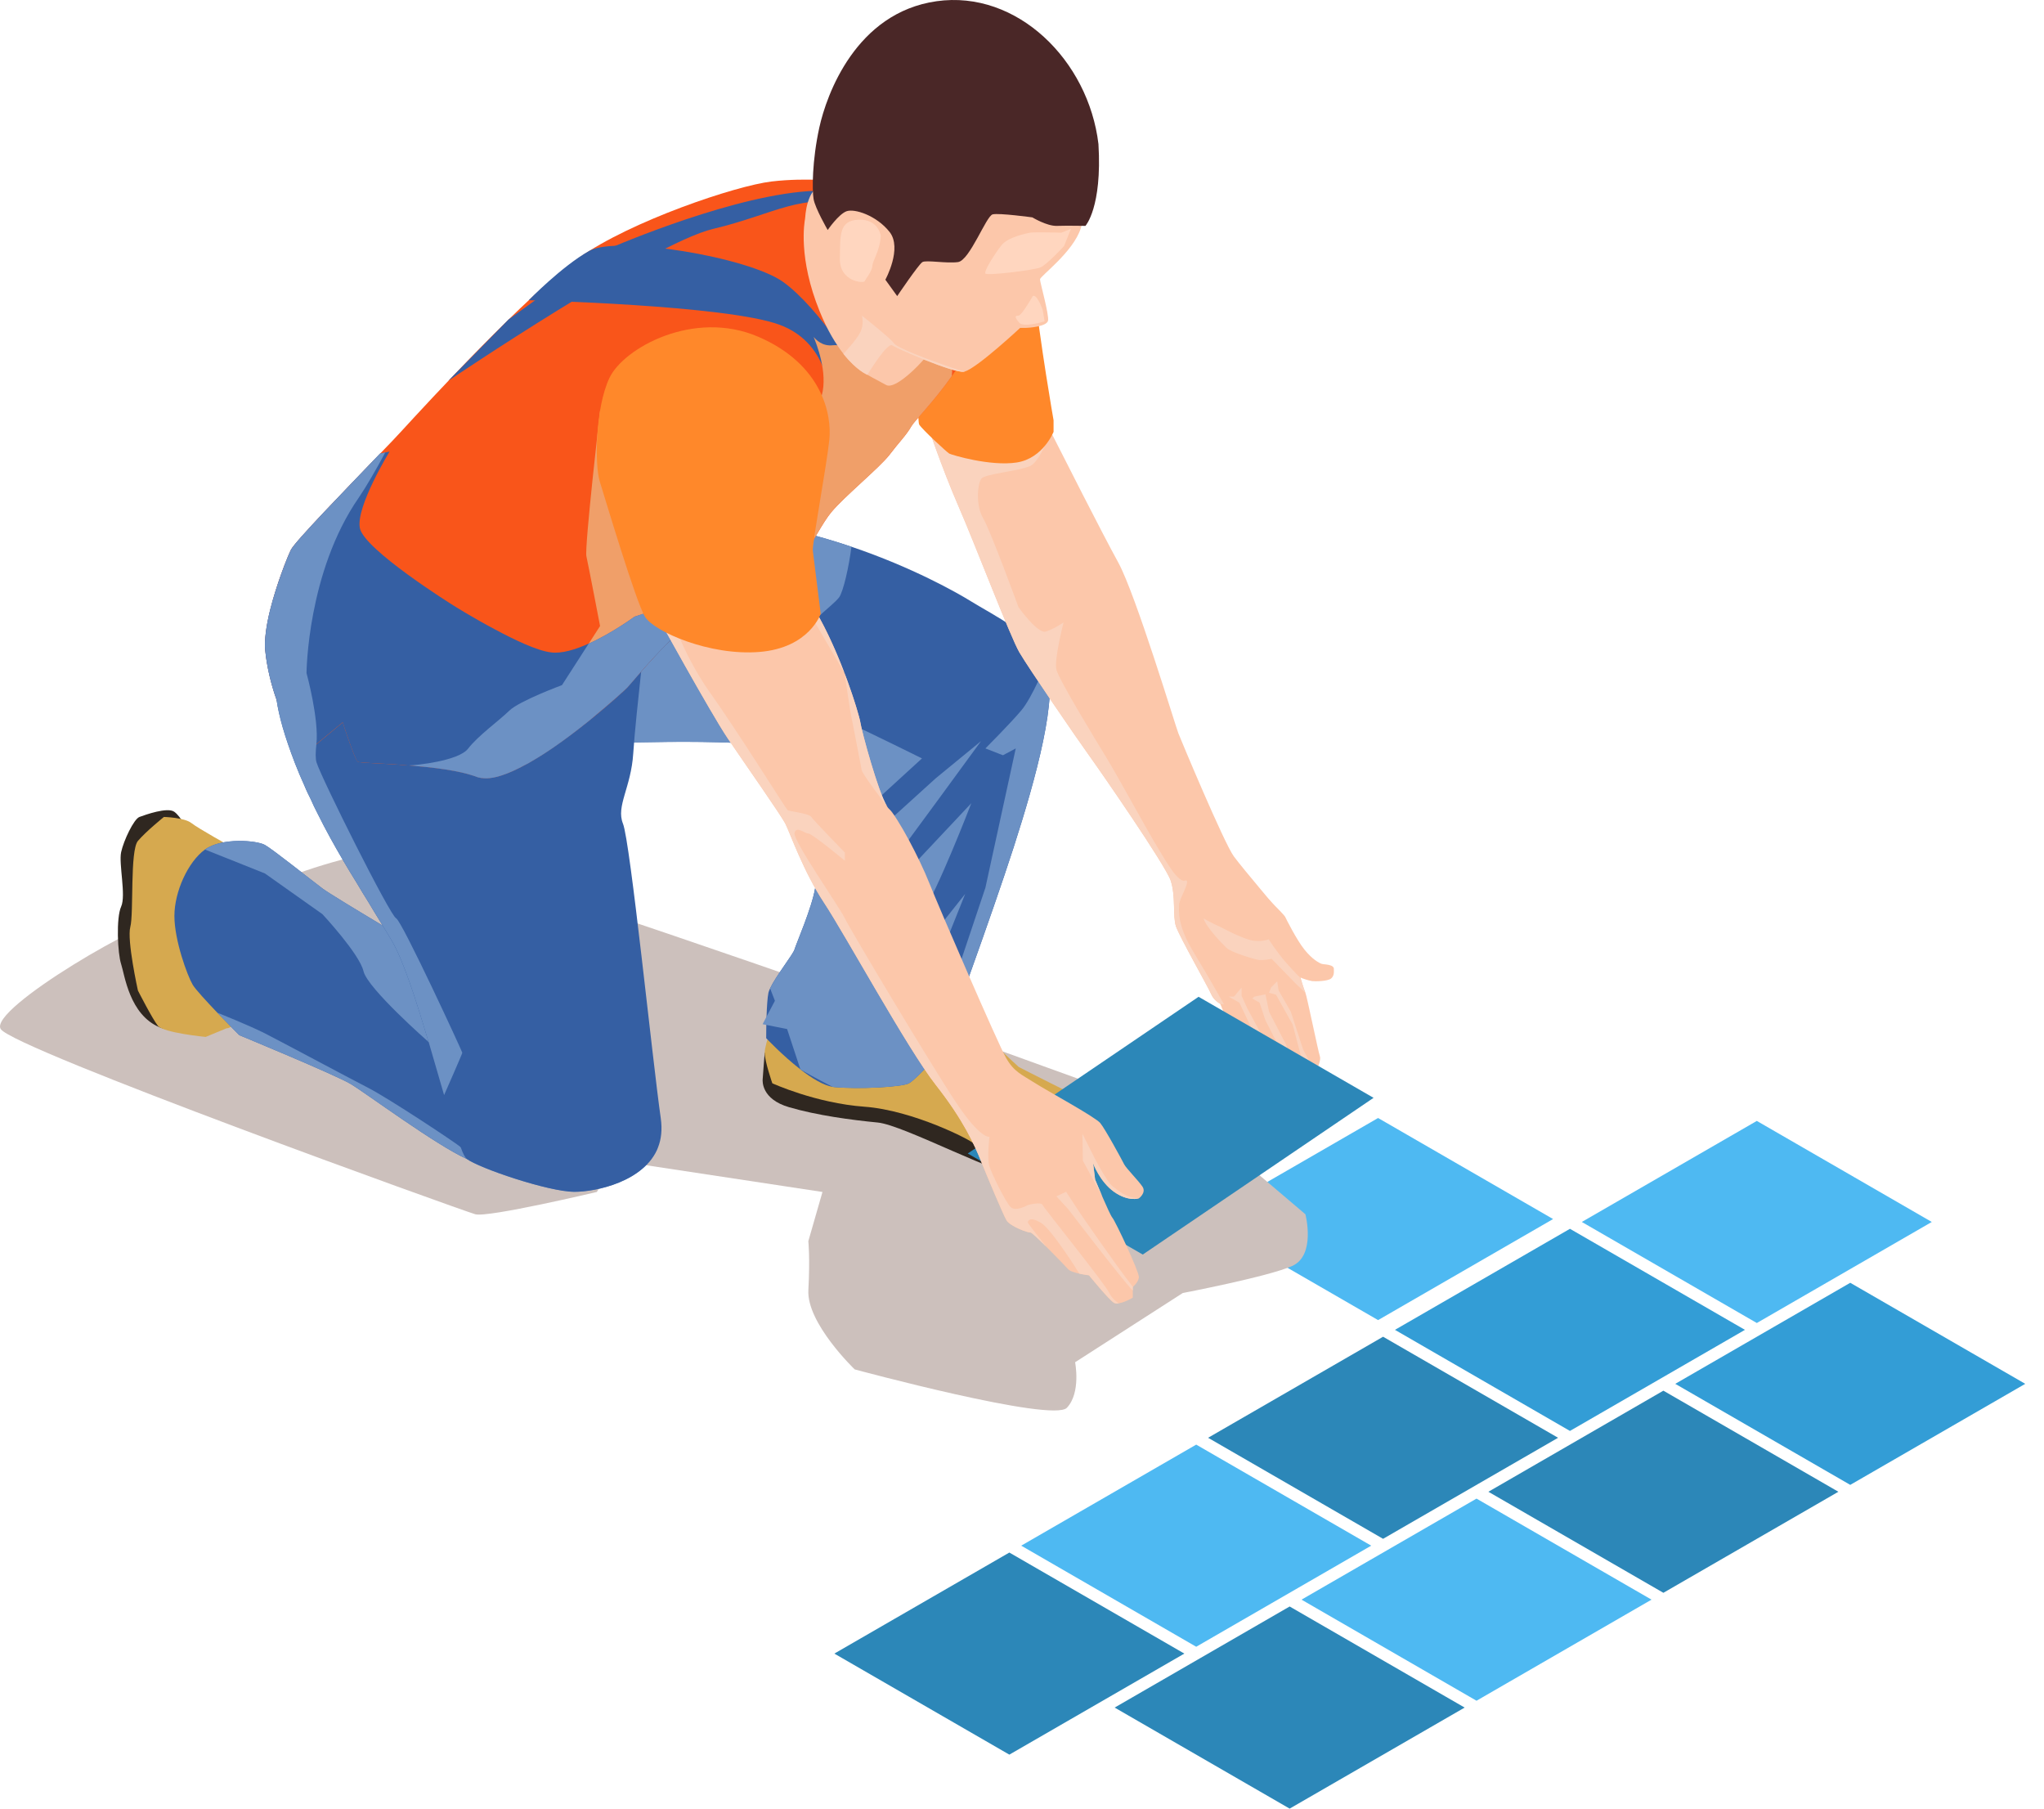 <svg width="52" height="46" viewBox="0 0 52 46" fill="none" xmlns="http://www.w3.org/2000/svg">
<path d="M35.059 28.435L39.511 31.005L35.059 33.575L30.607 31.005L35.059 28.435Z" fill="#4EB9F2"/>
<path d="M44.694 28.509L49.145 31.079L44.694 33.649L40.242 31.079L44.694 28.509Z" fill="#4EB9F2"/>
<path d="M39.94 31.253L44.392 33.823L39.94 36.394L35.488 33.823L39.94 31.253Z" fill="#339DD6"/>
<path d="M35.186 33.998L39.638 36.568L35.186 39.138L30.734 36.568L35.186 33.998Z" fill="#2C87B8"/>
<path d="M30.432 36.742L34.884 39.312L30.432 41.883L25.98 39.312L30.432 36.742Z" fill="#4EB9F2"/>
<path d="M25.678 39.487L30.13 42.057L25.678 44.627L21.226 42.057L25.678 39.487Z" fill="#2C87B8"/>
<path d="M47.071 32.626L51.523 35.196L47.071 37.766L42.619 35.196L47.071 32.626Z" fill="#339DD6"/>
<path d="M42.317 35.37L46.769 37.941L42.317 40.511L37.865 37.941L42.317 35.37Z" fill="#2C87B8"/>
<path d="M37.563 38.115L42.015 40.685L37.563 43.256L33.111 40.685L37.563 38.115Z" fill="#4EB9F2"/>
<path d="M32.809 40.859L37.261 43.43L32.809 46L28.357 43.43L32.809 40.859Z" fill="#2C87B8"/>
<path d="M33.21 30.883C33.21 30.883 33.483 31.926 32.875 32.198C32.267 32.47 30.09 32.886 30.09 32.886L27.351 34.647C27.351 34.647 27.505 35.421 27.142 35.805C26.779 36.19 21.744 34.829 21.744 34.829C21.744 34.829 20.519 33.655 20.565 32.813C20.61 31.971 20.564 31.568 20.564 31.568L20.924 30.316L15.666 29.519L15.184 30.316C15.184 30.316 12.416 30.973 12.091 30.883C11.765 30.792 0.335 26.678 0.018 26.172C-0.3 25.666 3.777 23.285 4.437 23.297C5.098 23.308 8.817 21.403 10.404 21.675C11.992 21.947 22.639 25.7 22.792 25.759C22.944 25.817 30.428 28.52 30.428 28.52L33.21 30.883Z" fill="#CCC0BC"/>
<path d="M19.778 26.814L19.454 26.775C19.454 26.775 19.402 27.431 19.402 27.459C19.402 27.488 19.363 27.954 20.076 28.161C20.789 28.369 21.657 28.485 22.33 28.55C23.003 28.615 25.464 29.949 26.138 29.949C26.811 29.949 27.485 29.055 27.537 28.835C27.588 28.615 27.459 27.915 27.459 27.915L24.337 27.673L19.778 26.814Z" fill="#2F2720"/>
<path d="M19.726 25.83C19.726 25.83 19.454 26.555 19.454 26.775C19.454 26.995 19.648 27.552 19.648 27.552C19.648 27.552 20.749 28.057 21.992 28.148C23.236 28.238 24.726 29.01 24.758 29.077C24.79 29.145 26.163 29.557 26.306 29.519C26.448 29.482 27.077 29.119 27.251 28.652C27.425 28.186 27.458 27.914 27.458 27.914C27.458 27.914 25.956 27.163 25.917 27.137C25.878 27.111 24.751 26.036 24.751 26.036C24.751 26.036 23.469 25.116 23.366 25.116C23.262 25.117 19.726 25.83 19.726 25.83Z" fill="#D6A94F"/>
<path d="M25.788 21.549C25.224 23.296 24.098 26.386 24 26.601C23.995 26.611 23.988 26.624 23.98 26.638C23.925 26.733 23.807 26.879 23.673 27.028C23.468 27.259 23.226 27.496 23.125 27.552C22.95 27.648 21.844 27.707 21.222 27.648C21.209 27.646 21.198 27.645 21.185 27.643C20.947 27.606 20.649 27.421 20.367 27.203C20.362 27.2 20.361 27.198 20.361 27.198V27.197C19.901 26.841 19.492 26.404 19.492 26.404C19.492 26.404 19.492 26.258 19.495 26.067C19.497 26 19.498 25.927 19.501 25.854C19.509 25.618 19.524 25.369 19.549 25.25C19.557 25.218 19.571 25.18 19.591 25.138C19.736 24.827 20.176 24.271 20.211 24.151C20.249 24.016 20.657 23.083 20.737 22.586C20.816 22.088 21.667 19.684 21.667 19.684C21.667 19.684 22.316 19.34 20.308 19.036C18.299 18.733 15.424 18.938 14.685 18.899C13.947 18.86 14.039 16.723 14.012 16.593C14.012 16.593 14.278 15.758 14.901 14.916C15.579 13.994 16.682 13.061 18.325 13.194C18.466 13.204 18.608 13.218 18.748 13.237C19.805 13.358 20.797 13.613 21.66 13.905C23.214 14.43 24.352 15.077 24.698 15.291C25.263 15.643 26.307 16.131 26.613 16.866C26.945 17.664 26.352 19.799 25.788 21.549Z" fill="#355FA3"/>
<path d="M23.456 23.227C23.08 23.744 22.889 24.832 22.889 24.832L24.555 22.735C24.527 22.807 23.621 25.073 23.456 25.454C23.371 25.653 23.669 26.177 23.98 26.639C23.84 26.881 23.292 27.46 23.125 27.552C22.951 27.649 21.845 27.708 21.223 27.649C21.21 27.647 21.198 27.646 21.186 27.644C20.783 27.442 20.419 27.233 20.368 27.204C20.363 27.201 20.362 27.199 20.362 27.199V27.197L20.024 26.172L19.496 26.068L19.401 26.049L19.502 25.855L19.714 25.454L19.592 25.139C19.737 24.828 20.177 24.271 20.213 24.152C20.25 24.017 20.659 23.084 20.738 22.587C20.817 22.089 21.669 19.685 21.669 19.685C21.669 19.685 22.317 19.341 20.309 19.037C18.3 18.734 15.425 18.939 14.687 18.9C13.948 18.861 14.04 16.724 14.014 16.594C14.014 16.594 14.279 15.759 14.902 14.916C16.026 14.31 17.661 13.653 18.749 13.238C19.806 13.359 20.798 13.614 21.661 13.906C21.6 14.4 21.454 15.052 21.345 15.196C21.19 15.403 20.466 15.907 20.362 16.238C20.258 16.569 20.153 16.777 20.127 17.217C20.102 17.657 21.282 18.253 21.688 18.434C22.096 18.616 23.456 19.289 23.456 19.289L22.433 20.224L22.277 21.18L23.805 19.795L24.957 18.85C24.895 18.935 22.896 21.674 22.718 21.892C22.536 22.112 23.335 21.892 23.335 21.892L24.71 20.429C24.685 20.499 23.826 22.715 23.456 23.227Z" fill="#6C91C4"/>
<path d="M25.788 21.549C25.224 23.296 24.098 26.386 24 26.601C23.995 26.611 23.988 26.624 23.98 26.638C23.925 26.733 23.807 26.879 23.673 27.028C23.619 26.913 23.634 26.79 23.65 26.774C23.676 26.748 25.069 22.578 25.069 22.578L25.841 19.035L25.515 19.209L25.069 19.035C25.069 19.035 25.697 18.407 25.981 18.07C26.266 17.733 26.614 16.865 26.614 16.865C26.945 17.664 26.352 19.799 25.788 21.549Z" fill="#6C91C4"/>
<path d="M33.463 27.286C33.426 27.367 33.389 27.432 33.379 27.453C33.376 27.458 33.374 27.459 33.374 27.459L32.977 27.456C32.977 27.456 32.86 27.465 32.752 27.456C32.721 27.453 32.673 27.442 32.623 27.427C32.507 27.395 32.373 27.348 32.373 27.348C32.373 27.348 32.326 27.414 32.174 27.35C32.173 27.35 32.171 27.348 32.17 27.348C32.014 27.28 31.431 26.445 31.383 26.347C31.335 26.249 31.043 25.531 31.043 25.531C31.043 25.531 31.043 25.531 31.041 25.529C31.022 25.52 30.873 25.433 30.81 25.279C30.741 25.112 30.005 23.821 29.916 23.558C29.829 23.296 29.916 22.792 29.781 22.392C29.644 21.995 28.003 19.624 27.701 19.206C27.399 18.788 26.167 16.991 25.934 16.592C25.701 16.193 24.807 13.844 24.379 12.864C23.952 11.883 23.563 10.717 23.563 10.717C23.563 10.717 26.422 10.377 26.708 10.933C26.716 10.949 26.725 10.965 26.734 10.984C27.05 11.604 28.015 13.518 28.451 14.31C28.896 15.126 29.913 18.491 29.979 18.653C30.042 18.815 31.138 21.438 31.39 21.782C31.644 22.124 32.505 23.128 32.646 23.31C32.789 23.492 33.094 24.891 33.094 24.891C33.094 24.891 33.171 25.162 33.21 25.25C33.249 25.337 33.531 26.727 33.58 26.872C33.608 26.957 33.531 27.147 33.463 27.286Z" fill="#FCC7AA"/>
<path d="M33.933 24.667C33.933 24.667 33.956 24.814 33.864 24.887C33.772 24.96 33.453 24.963 33.38 24.953C33.307 24.944 32.977 24.851 32.87 24.739C32.763 24.628 32.301 24.059 32.301 24.059C32.301 24.059 31.893 24.04 31.811 23.996C31.729 23.952 30.98 23.637 30.781 23.525C30.582 23.413 30.48 23.064 30.46 22.913C30.44 22.763 30.431 22.214 30.679 22.102C30.926 21.99 31.524 22.18 31.738 22.359C31.951 22.539 32.67 23.262 32.694 23.316C32.718 23.369 32.986 23.904 33.185 24.151C33.383 24.399 33.563 24.496 33.627 24.515C33.691 24.535 33.961 24.521 33.933 24.667Z" fill="#FCC7AA"/>
<path d="M31.044 23.574C31.044 23.574 30.821 23.478 30.619 23.359C30.684 23.579 31.082 23.992 31.204 24.109C31.325 24.225 31.908 24.395 32.015 24.414C32.122 24.434 32.35 24.386 32.35 24.386L32.982 25.036L33.21 25.25L33.069 24.858C33.069 24.858 32.749 24.546 32.536 24.259C32.322 23.973 32.278 23.89 32.278 23.89C32.278 23.89 32.064 23.978 31.793 23.905C31.519 23.832 31.044 23.574 31.044 23.574Z" fill="#FAD3BE"/>
<path d="M32.442 27.321C32.442 27.321 32.538 27.383 32.624 27.428C32.507 27.395 32.374 27.348 32.374 27.348C32.374 27.348 32.327 27.414 32.175 27.35C32.188 27.252 32.194 27.173 32.194 27.173L32.035 26.561L31.53 25.502L31.257 25.347H31.393L31.587 25.116V25.328L31.733 25.648L32.193 26.503L32.442 27.321Z" fill="#FAD3BE"/>
<path d="M32.714 26.56L32.977 27.456C32.977 27.456 32.86 27.465 32.752 27.456C32.734 27.378 32.524 26.599 32.524 26.599L32.193 25.95L32.044 25.502L31.859 25.395L31.915 25.347L32.193 25.289L32.286 25.735L32.714 26.56Z" fill="#FAD3BE"/>
<path d="M33.463 27.286C33.426 27.367 33.389 27.432 33.379 27.453C33.263 27.207 33.093 26.843 33.093 26.843L32.885 26.057L32.462 25.299L32.286 25.25L32.336 25.116L32.492 24.958L32.529 25.191L32.84 25.735L33.15 26.688L33.463 27.286Z" fill="#FAD3BE"/>
<path d="M31.138 25.544L31.042 25.53C31.023 25.521 30.874 25.434 30.81 25.28C30.742 25.113 30.005 23.822 29.917 23.559C29.83 23.297 29.917 22.793 29.782 22.393C29.645 21.996 28.003 19.625 27.702 19.207C27.4 18.789 26.168 16.992 25.934 16.593C25.701 16.194 24.808 13.845 24.38 12.865C23.953 11.884 23.564 10.718 23.564 10.718C23.564 10.718 26.422 10.378 26.709 10.934C26.716 10.95 26.725 10.966 26.735 10.985C26.589 11.353 26.387 11.776 26.204 11.854C25.867 11.997 25.052 12.045 24.96 12.182C24.869 12.32 24.817 12.85 25.012 13.181C25.206 13.512 25.91 15.441 25.91 15.441C25.91 15.441 26.398 16.128 26.605 16.063C26.811 16 27.058 15.83 27.058 15.83C27.058 15.83 26.811 16.777 26.876 17.035C26.942 17.295 27.913 18.888 28.159 19.288C28.404 19.691 29.324 21.362 29.428 21.517C29.531 21.673 29.946 22.462 30.14 22.397C30.334 22.333 29.997 22.863 29.997 23.006C29.997 23.149 29.934 23.512 30.361 24.211C30.788 24.91 31.138 25.544 31.138 25.544Z" fill="#FAD3BE"/>
<path d="M26.805 10.979C26.805 10.979 26.539 11.659 25.865 11.763C25.192 11.866 24.207 11.569 24.149 11.536C24.091 11.504 23.456 10.918 23.385 10.798C23.314 10.678 23.339 7.294 23.339 7.171C23.339 7.048 26.124 5.598 26.292 7.171C26.46 8.744 26.803 10.688 26.803 10.688V10.979H26.805Z" fill="#FF882A"/>
<path d="M4.74 21.076C4.74 21.076 4.61 20.778 4.436 20.648C4.261 20.519 3.691 20.726 3.548 20.778C3.405 20.831 3.147 21.374 3.082 21.672C3.017 21.97 3.211 22.773 3.082 23.058C2.952 23.342 2.991 24.249 3.082 24.521C3.172 24.794 3.29 25.811 4.067 26.131C4.843 26.451 5.283 24.794 5.283 24.794L4.74 21.076Z" fill="#2F2720"/>
<path d="M5.893 21.542C5.893 21.542 5.051 21.076 4.869 20.933C4.688 20.791 4.17 20.778 4.17 20.778C4.17 20.778 3.717 21.143 3.509 21.387C3.302 21.632 3.406 23.238 3.315 23.576C3.225 23.913 3.509 25.194 3.509 25.194C3.509 25.194 3.872 25.906 4.015 26.088C4.157 26.269 5.232 26.373 5.232 26.373L5.764 26.153C5.764 26.153 6.048 26.166 6.048 25.622C6.048 25.077 5.893 21.542 5.893 21.542Z" fill="#D6A94F"/>
<path d="M13.452 27.459C13.435 27.886 12.935 29.157 12.331 29.456C12.185 29.531 12.031 29.544 11.877 29.477C11.089 29.124 9.313 27.804 8.924 27.571C8.536 27.338 6.088 26.328 6.088 26.328C6.088 26.328 5.816 26.056 5.53 25.758C5.53 25.756 5.528 25.756 5.528 25.756C5.255 25.47 4.97 25.16 4.903 25.047C4.766 24.814 4.437 23.918 4.437 23.297C4.437 22.675 4.785 21.918 5.214 21.607C5.64 21.296 6.535 21.374 6.74 21.491C6.947 21.607 7.893 22.364 8.203 22.597C8.338 22.7 9.019 23.113 9.739 23.544C10.659 24.095 11.644 24.677 11.644 24.677C11.644 24.677 11.833 24.912 12.09 25.246C12.629 25.95 13.464 27.102 13.452 27.459Z" fill="#355FA3"/>
<path d="M16.741 29.18C16.397 30.058 15.15 30.311 14.617 30.311C13.955 30.311 12.188 29.71 11.877 29.477C11.089 29.124 9.313 27.804 8.924 27.571C8.536 27.338 6.088 26.328 6.088 26.328C6.088 26.328 5.816 26.056 5.53 25.758C5.578 25.776 6.346 26.083 6.741 26.283C7.149 26.491 8.856 27.405 9.375 27.672C9.896 27.941 11.54 29.029 11.716 29.172C11.77 29.217 12.008 29.326 12.331 29.456C13.032 29.736 14.136 30.115 14.662 30.143C15.391 30.182 16.189 30.03 16.741 29.18Z" fill="#6C91C4"/>
<path d="M12.09 25.245C11.589 25.852 10.904 26.503 10.904 26.503C10.904 26.503 9.352 25.143 9.248 24.703C9.145 24.261 8.203 23.251 8.203 23.251L6.741 22.216L5.214 21.606C5.64 21.296 6.536 21.373 6.741 21.49C6.947 21.606 7.894 22.363 8.203 22.597C8.513 22.83 11.645 24.676 11.645 24.676C11.645 24.676 11.833 24.911 12.09 25.245Z" fill="#6C91C4"/>
<path d="M16.741 29.181C16.398 30.057 15.152 30.313 14.618 30.313C13.954 30.313 12.185 29.709 11.875 29.475C11.831 29.442 11.777 29.339 11.717 29.17C11.597 28.876 11.455 28.403 11.298 27.853L10.939 26.617C10.928 26.58 10.917 26.541 10.901 26.503V26.498C10.596 25.469 10.269 24.446 9.975 23.94C9.899 23.815 9.823 23.678 9.736 23.543C9.659 23.418 9.578 23.287 9.496 23.151C9.459 23.085 9.42 23.026 9.382 22.96C9.279 22.791 9.17 22.622 9.067 22.443C8.844 22.084 8.615 21.697 8.397 21.3C8.289 21.104 8.185 20.903 8.082 20.696C8.016 20.571 7.957 20.445 7.902 20.32C7.848 20.212 7.793 20.103 7.75 19.994C7.662 19.803 7.581 19.607 7.504 19.411C7.238 18.72 7.096 18.214 7.036 17.8C6.933 17.147 7.02 16.739 7.118 16.265C7.156 16.064 7.809 15.966 8.751 15.933H8.811C9.867 15.901 11.276 15.944 12.594 16.009C13.644 16.064 14.64 16.129 15.348 16.184C15.995 16.232 16.403 16.265 16.403 16.265C16.403 16.265 16.36 16.614 16.311 17.082C16.24 17.741 16.142 18.65 16.11 19.161C16.055 20.032 15.668 20.5 15.848 20.947C16.033 21.393 16.599 26.972 16.811 28.447C16.85 28.729 16.823 28.974 16.741 29.181Z" fill="#355FA3"/>
<path d="M24.884 8.132C24.816 8.612 24.53 9.119 24.216 9.565C23.771 10.198 23.257 10.712 23.183 10.844C23.058 11.066 22.875 11.243 22.624 11.574C22.367 11.9 21.477 12.63 21.146 13.03C20.946 13.269 20.643 13.84 20.364 14.302C20.175 14.611 20.005 14.873 19.884 14.953C19.582 15.147 18.338 15.444 17.744 15.741C17.156 16.032 16.106 17.333 15.957 17.488C15.814 17.642 13.114 20.108 12.139 19.76C11.687 19.594 11.008 19.514 10.403 19.469C10.061 19.44 9.747 19.423 9.513 19.412C9.279 19.401 9.124 19.389 9.102 19.372C9.022 19.315 8.719 18.374 8.719 18.374L7.869 19.081C7.869 19.081 7.789 18.944 7.47 18.613C7.15 18.288 6.824 17.306 6.75 16.547C6.67 15.788 7.264 14.252 7.401 13.984C7.51 13.767 8.811 12.431 9.667 11.54C9.901 11.301 10.095 11.095 10.226 10.952C10.86 10.262 13.412 7.481 14.736 6.551C16.055 5.621 18.715 4.724 19.628 4.616C20.542 4.508 21.41 4.616 21.41 4.616C21.41 4.616 24.189 5.626 24.555 5.906C24.924 6.191 25.061 6.979 24.884 8.132Z" fill="#F9551A"/>
<path d="M11.407 9.684C11.407 9.684 16.581 6.191 18.145 5.821C19.71 5.451 20.448 4.857 21.708 5.26C22.969 5.665 24.108 5.674 24.108 5.674C24.108 5.674 22.464 4.665 20.362 4.879C18.26 5.093 15.358 6.379 15.358 6.379L12.941 8.123L11.407 9.684Z" fill="#355FA3"/>
<path d="M21.108 10.255C21.108 10.255 21.185 8.759 19.83 8.259C18.474 7.758 13.452 7.636 13.452 7.636C13.452 7.636 14.29 6.773 14.993 6.38C15.696 5.986 19.04 6.536 19.925 7.172C20.809 7.807 22.084 9.637 22.027 10.351C21.97 11.064 19.235 14.275 19.235 14.275L21.209 10.261L21.108 10.255Z" fill="#355FA3"/>
<path d="M20.361 14.305C20.263 14.468 20.165 14.62 20.083 14.734C20.056 14.772 20.034 14.8 20.007 14.827C19.964 14.887 19.92 14.93 19.882 14.952C19.806 15.001 19.675 15.055 19.506 15.115C19.294 15.192 19.033 15.273 18.766 15.361C18.494 15.448 18.222 15.54 17.993 15.633C17.901 15.671 17.819 15.704 17.743 15.742C17.634 15.796 17.509 15.889 17.373 15.998C17.242 16.112 17.1 16.243 16.959 16.384C16.726 16.618 16.491 16.874 16.311 17.08C16.137 17.282 16.001 17.44 15.957 17.488C15.908 17.538 15.571 17.848 15.114 18.223C15.054 18.278 14.989 18.327 14.923 18.381C14.662 18.588 14.379 18.806 14.085 19.008C13.895 19.138 13.699 19.264 13.508 19.372C13.459 19.405 13.41 19.432 13.361 19.454C12.936 19.682 12.539 19.824 12.25 19.786C12.234 19.792 12.223 19.786 12.218 19.781C12.191 19.776 12.163 19.77 12.136 19.759C12.082 19.738 12.022 19.721 11.962 19.705C11.837 19.667 11.695 19.634 11.549 19.607C11.255 19.552 10.939 19.514 10.629 19.487C10.552 19.482 10.476 19.476 10.4 19.471C10.057 19.438 9.747 19.422 9.513 19.411C9.279 19.4 9.121 19.389 9.099 19.373C9.023 19.313 8.718 18.371 8.718 18.371L8.049 18.926L7.869 19.079C7.869 19.079 7.787 18.943 7.467 18.611C7.32 18.458 7.162 18.154 7.037 17.8C6.895 17.408 6.786 16.945 6.748 16.548C6.721 16.276 6.776 15.906 6.868 15.53C7.037 14.855 7.315 14.158 7.402 13.984C7.51 13.766 8.811 12.433 9.666 11.54L9.802 11.508L9.91 11.486C9.91 11.486 9.056 12.879 9.154 13.424C9.241 13.968 11.527 15.394 11.527 15.394C11.527 15.394 12.017 15.704 12.594 16.009C13.094 16.276 13.66 16.549 14.014 16.592C14.286 16.63 14.64 16.521 14.977 16.369C15.102 16.309 15.228 16.249 15.348 16.184C15.794 15.939 16.142 15.683 16.142 15.683L20.361 14.305Z" fill="#355FA3"/>
<path d="M24.318 7.839C24.318 7.839 24.269 8.743 24.215 9.564C23.768 10.201 23.257 10.712 23.186 10.843C23.061 11.066 22.876 11.241 22.62 11.573C22.369 11.905 21.477 12.629 21.145 13.032C20.943 13.271 20.639 13.843 20.361 14.306L16.143 15.683C16.143 15.683 15.582 16.097 14.978 16.369L15.266 15.922C15.266 15.922 14.973 14.393 14.918 14.148C14.869 13.903 15.266 10.447 15.266 10.447C15.266 10.447 19.104 13.283 19.485 12.967C19.866 12.652 20.481 11.786 20.481 11.786C20.481 11.786 20.726 10.714 20.905 10.06C21.069 9.473 20.764 8.727 20.699 8.569C20.753 8.634 20.916 8.814 21.189 8.781C21.526 8.738 22.511 9.162 22.887 8.781C23.268 8.4 24.318 7.839 24.318 7.839Z" fill="#F09F69"/>
<path d="M20.361 14.305C20.263 14.468 20.165 14.62 20.083 14.734C20.056 14.772 20.034 14.8 20.007 14.827C19.964 14.887 19.92 14.93 19.882 14.952C19.806 15.001 19.675 15.055 19.506 15.115C19.294 15.192 19.033 15.273 18.766 15.361C18.494 15.448 18.222 15.54 17.993 15.633C17.901 15.671 17.819 15.704 17.743 15.742C17.634 15.796 17.509 15.889 17.373 15.998C17.236 16.106 17.095 16.243 16.959 16.384C16.491 16.847 16.05 17.391 15.957 17.489C15.908 17.538 15.571 17.848 15.114 18.224C15.054 18.279 14.989 18.327 14.923 18.382C14.662 18.589 14.379 18.806 14.085 19.008C13.895 19.139 13.699 19.264 13.508 19.373C13.459 19.405 13.41 19.433 13.361 19.454C12.931 19.688 12.533 19.835 12.25 19.787C12.234 19.792 12.223 19.787 12.218 19.781C12.191 19.781 12.163 19.771 12.142 19.765C12.087 19.744 12.022 19.722 11.962 19.705C11.837 19.667 11.695 19.634 11.549 19.607C11.255 19.552 10.939 19.515 10.629 19.488C10.552 19.477 10.476 19.471 10.406 19.466C10.569 19.466 11.663 19.357 11.908 19.041C12.164 18.709 12.691 18.334 12.953 18.078C13.209 17.827 14.297 17.425 14.297 17.425L14.977 16.369C15.582 16.097 16.142 15.683 16.142 15.683L20.361 14.305Z" fill="#6C91C4"/>
<path d="M20.484 5.549C20.484 5.549 20.506 4.766 20.956 4.691C21.407 4.617 23.845 8.305 23.871 8.551C23.897 8.797 22.848 9.95 22.549 9.794C22.252 9.639 22.067 9.532 22.067 9.532L21.539 7.475L20.484 5.549Z" fill="#FCC7AA"/>
<path d="M30.492 25.352L34.944 27.922L29.072 31.908L24.62 29.338L30.492 25.352Z" fill="#2C87B8"/>
<path d="M27.77 3.266C27.77 3.266 27.692 5.189 27.497 5.802C27.303 6.414 26.458 7.026 26.458 7.104C26.458 7.182 26.691 7.998 26.663 8.154C26.633 8.309 26.156 8.339 26.108 8.339C26.06 8.339 25.953 8.339 25.953 8.339C25.953 8.339 24.869 9.351 24.548 9.447C24.535 9.452 24.524 9.453 24.515 9.455C24.243 9.484 22.825 8.872 22.7 8.785C22.572 8.697 22.067 9.532 22.067 9.532C22.067 9.532 21.798 9.429 21.458 9C21.458 8.999 21.458 8.999 21.458 8.999C21.267 8.756 21.052 8.41 20.853 7.92C20.3 6.56 20.464 5.655 20.483 5.55C20.503 5.443 20.901 5.112 20.901 5.112C20.901 5.112 22.078 2.373 22.563 2.053C23.048 1.733 26.206 2.334 26.206 2.334L27.77 3.266Z" fill="#FCC7AA"/>
<path d="M26.264 5.529C26.264 5.529 25.419 5.413 25.254 5.452C25.088 5.491 24.671 6.627 24.37 6.666C24.069 6.705 23.563 6.608 23.466 6.666C23.369 6.725 22.825 7.531 22.825 7.531L22.524 7.114C22.524 7.114 22.962 6.317 22.631 5.899C22.301 5.481 21.738 5.297 21.533 5.374C21.329 5.452 21.057 5.85 21.057 5.85C21.057 5.85 20.737 5.296 20.698 5.063C20.659 4.83 20.659 4.091 20.843 3.247C21.028 2.402 21.776 0.323 23.826 0.031C25.876 -0.26 27.692 1.537 27.945 3.664C28.042 5.277 27.614 5.745 27.614 5.745C27.614 5.745 27.138 5.736 26.886 5.745C26.633 5.753 26.264 5.529 26.264 5.529Z" fill="#4A2727"/>
<path d="M22.407 5.996C22.407 5.996 22.349 5.569 21.843 5.588C21.338 5.607 21.377 5.986 21.367 6.579C21.358 7.171 21.979 7.21 21.999 7.152C22.018 7.094 22.184 6.909 22.193 6.763C22.203 6.618 22.388 6.375 22.407 5.996Z" fill="#FFD6BF"/>
<path d="M27.002 5.918C27.002 5.918 26.312 5.899 26.206 5.918C26.099 5.938 25.641 6.031 25.477 6.239C25.313 6.447 25.022 6.9 25.07 6.958C25.118 7.016 26.303 6.871 26.468 6.802C26.633 6.734 27.07 6.259 27.07 6.259L27.245 5.821L27.002 5.918Z" fill="#FFD6BF"/>
<path d="M26.274 7.531C26.274 7.531 25.992 8.031 25.905 8.029C25.817 8.026 25.811 8.07 25.928 8.206C26.044 8.342 26.575 8.172 26.575 8.172L26.526 7.881C26.526 7.881 26.38 7.463 26.274 7.531Z" fill="#FFD6BF"/>
<path d="M24.548 9.446C24.535 9.451 24.524 9.452 24.515 9.454C24.243 9.484 22.825 8.871 22.7 8.784C22.572 8.697 22.067 9.532 22.067 9.532C22.067 9.532 21.798 9.429 21.458 9C21.458 8.998 21.458 8.998 21.458 8.998C21.458 8.998 21.786 8.653 21.888 8.448C21.984 8.255 21.933 8.05 21.928 8.028C21.973 8.064 22.677 8.622 22.742 8.731C22.808 8.841 23.655 9.158 23.871 9.229C24.041 9.288 24.304 9.395 24.548 9.446Z" fill="#FAD3BE"/>
<path d="M16.682 15.597C16.682 15.597 18.081 18.136 18.508 18.771C18.936 19.405 19.868 20.727 19.985 20.96C20.101 21.193 20.438 22.165 20.969 22.968C21.5 23.77 23.093 26.685 23.805 27.592C24.517 28.498 24.79 29.12 24.958 29.534C25.126 29.949 25.515 30.882 25.606 31.037C25.697 31.192 26.163 31.36 26.215 31.347C26.266 31.334 27.082 32.177 27.173 32.28C27.264 32.383 27.704 32.436 27.704 32.436C27.704 32.436 28.209 33.057 28.339 33.135C28.468 33.213 28.818 33.005 28.818 33.005V32.733C28.818 32.733 28.961 32.617 28.974 32.487C28.987 32.358 28.378 31.062 28.3 30.972C28.223 30.881 27.86 30 27.86 30L27.808 29.585C27.808 29.585 27.976 30.052 28.339 30.311C28.702 30.57 28.974 30.479 28.974 30.479C28.974 30.479 29.168 30.337 29.065 30.181C28.961 30.025 28.65 29.715 28.598 29.611C28.547 29.508 28.119 28.718 27.99 28.562C27.86 28.406 26.642 27.746 26.319 27.539C25.995 27.331 25.8 27.267 25.593 26.904C25.386 26.541 23.884 23.07 23.637 22.448C23.391 21.826 22.834 20.778 22.614 20.57C22.394 20.363 21.914 18.576 21.889 18.381C21.863 18.187 21.396 16.633 20.736 15.519C20.076 14.405 18.767 14.146 18.767 14.146L16.682 15.597Z" fill="#FCC7AA"/>
<path d="M20.737 15.519C20.671 15.407 20.597 15.307 20.519 15.211L20.362 15.195L21.484 17.119C21.289 16.605 21.032 16.019 20.737 15.519Z" fill="#FAD3BE"/>
<path d="M22.614 20.571C22.614 20.571 22.679 20.656 22.791 20.8C22.721 20.695 22.661 20.614 22.614 20.571Z" fill="#FCC7AA"/>
<path d="M21.922 19.586C21.938 19.685 22.419 20.316 22.569 20.511C22.334 20.138 21.913 18.563 21.889 18.381C21.875 18.274 21.726 17.753 21.485 17.12L21.63 18.079C21.63 18.079 21.902 19.47 21.922 19.586Z" fill="#FAD3BE"/>
<path d="M27.537 28.834L27.549 29.522L28.041 30.427C27.945 30.205 27.86 30 27.86 30L27.809 29.585C27.809 29.585 27.977 30.052 28.34 30.311C28.703 30.57 28.975 30.479 28.975 30.479C28.639 30.466 28.444 30.272 28.308 30.175C28.171 30.079 27.848 29.456 27.848 29.456L27.537 28.834Z" fill="#FAD3BE"/>
<path d="M28.819 32.824V32.733C28.819 32.733 28.821 32.731 28.822 32.731C28.364 32.147 27.58 31 27.549 30.959C27.509 30.907 27.122 30.311 27.122 30.311L26.875 30.427L27.174 30.751C27.174 30.751 28.56 32.565 28.819 32.824Z" fill="#FAD3BE"/>
<path d="M26.147 31.088C26.157 31.049 26.196 30.933 26.478 31.098C26.759 31.263 27.459 32.393 27.459 32.393C27.586 32.421 27.705 32.435 27.705 32.435C27.705 32.435 28.211 33.057 28.34 33.134C28.371 33.153 28.413 33.154 28.46 33.148C28.369 33.089 28.277 33.002 28.223 32.889C28.107 32.642 26.565 30.739 26.526 30.648C26.487 30.557 26.151 30.648 26.151 30.648C26.151 30.648 25.84 30.829 25.71 30.7C25.581 30.57 25.244 29.884 25.173 29.669C25.102 29.454 25.173 28.912 25.173 28.912C25.173 28.912 24.953 28.989 24.318 28.034C23.683 27.078 21.631 23.647 21.494 23.358C21.358 23.07 20.155 21.358 20.212 21.179C20.269 21 20.464 21.198 20.562 21.198C20.659 21.198 21.494 21.891 21.494 21.891V21.684C21.494 21.684 20.698 20.868 20.639 20.777C20.581 20.686 20.076 20.635 20.037 20.606C19.998 20.577 18.774 18.614 18.055 17.604C17.337 16.594 16.971 15.395 16.971 15.395L16.682 15.596C16.682 15.596 18.081 18.135 18.508 18.77C18.936 19.404 19.868 20.726 19.985 20.959C20.101 21.192 20.439 22.163 20.969 22.966C21.5 23.769 23.093 26.684 23.805 27.59C24.518 28.497 24.79 29.119 24.958 29.533C25.126 29.948 25.515 30.88 25.606 31.035C25.697 31.191 26.163 31.359 26.215 31.346C26.238 31.34 26.418 31.509 26.615 31.705C26.366 31.393 26.143 31.106 26.147 31.088Z" fill="#FAD3BE"/>
<path d="M20.879 15.61C20.879 15.61 20.594 16.477 19.324 16.581C18.055 16.685 16.643 16.064 16.41 15.688C16.177 15.312 15.387 12.657 15.257 12.242C15.128 11.828 15.141 10.377 15.504 9.613C15.866 8.848 17.654 7.864 19.286 8.563C20.918 9.263 21.164 10.545 21.099 11.18C21.035 11.814 20.657 13.848 20.678 14.004C20.698 14.159 20.879 15.61 20.879 15.61Z" fill="#FF882A"/>
<path d="M11.761 26.775C11.761 26.802 11.298 27.852 11.298 27.852L10.939 26.617L10.906 26.503H10.901V26.497C10.596 25.469 10.269 24.445 9.975 23.939C9.899 23.814 9.823 23.678 9.736 23.542C9.659 23.417 9.583 23.286 9.496 23.15C9.459 23.085 9.42 23.025 9.382 22.96C9.279 22.791 9.17 22.622 9.067 22.442C8.844 22.083 8.615 21.697 8.397 21.299C8.289 21.104 8.185 20.902 8.082 20.696C8.016 20.571 7.957 20.445 7.902 20.32C7.848 20.211 7.793 20.102 7.75 19.993C7.662 19.803 7.581 19.607 7.504 19.411C7.238 18.72 7.096 18.213 7.036 17.8C6.894 17.408 6.786 16.945 6.748 16.548C6.721 16.276 6.775 15.906 6.867 15.53C7.036 14.855 7.314 14.158 7.401 13.984C7.51 13.766 8.811 12.433 9.665 11.54L9.801 11.508C9.573 11.937 9.317 12.378 9.132 12.65C7.814 14.545 7.798 17.119 7.798 17.119C7.798 17.119 8.119 18.284 8.049 18.927C8.027 19.128 8.022 19.297 8.054 19.395C8.185 19.808 9.921 23.286 10.079 23.357C10.231 23.433 11.761 26.748 11.761 26.775Z" fill="#6C91C4"/>
</svg>
